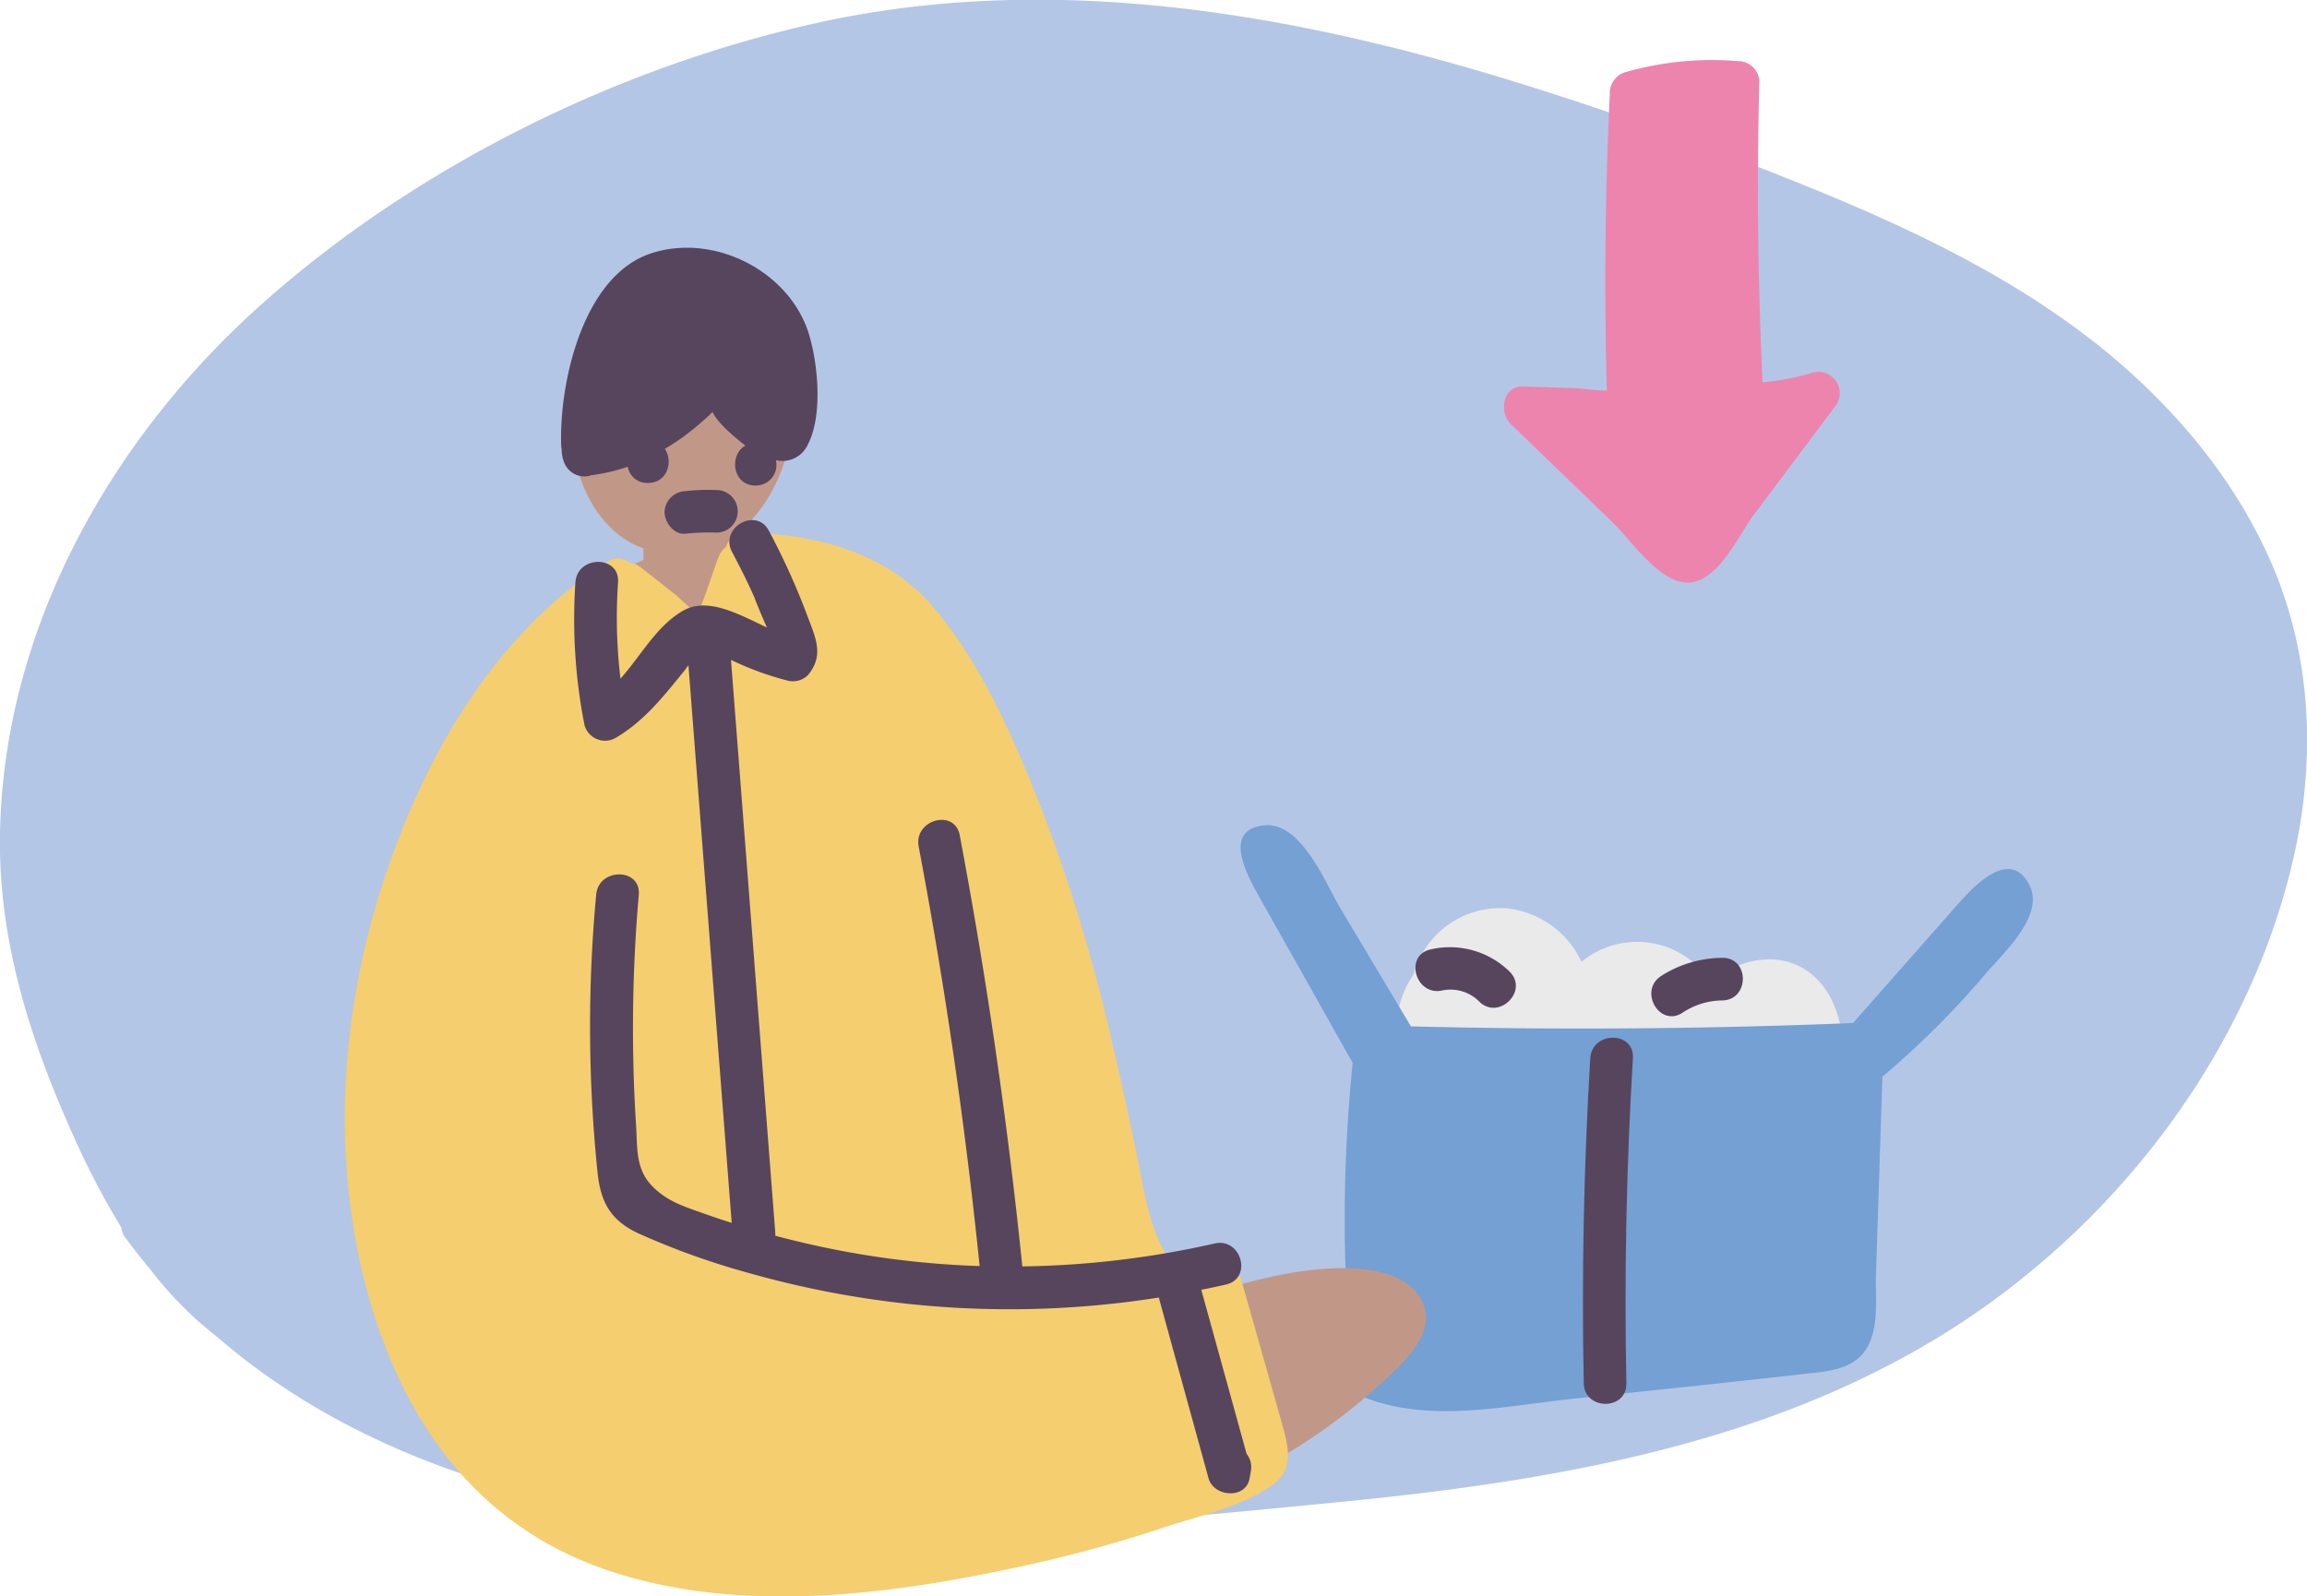 <svg id="e732d6a6-64e8-4129-8646-8e87b34a7c64" data-name="Capa 1" xmlns="http://www.w3.org/2000/svg"
     viewBox="0 0 324.75 224.79">
    <title>Download HTTP proxies</title>
    <defs>
        <style>
            .b956ddd1-7e5d-40f6-8664-398bab0f2442 {
            fill: #b4c6e6;
            }

            .b72981d2-7d4e-47cf-87b4-a89c8c2be0af {
            fill: #eaeaea;
            }

            .bc990845-d2f9-4646-ab49-f84fd1abc109 {
            fill: #74a0d4;
            }

            .f166289b-8fd7-49d3-92d1-95efa8dcc069 {
            fill: #c19888;
            }

            .ebd7c74a-23cc-41a5-a8df-af1acd80eccb {
            fill: #f5ce6f;
            }

            .ac23d4af-b019-4a0e-9ad6-947de4a1c4b5 {
            fill: #ed84ae;
            }

            .b4ad772b-3b01-4b6d-9f52-0d71f5b50087 {
            fill: #57455d;
            }
        </style>
    </defs>
    <path class="b956ddd1-7e5d-40f6-8664-398bab0f2442"
          d="M320,79.89c-5.25-12.44-14.25-23-24.76-31.38C283.5,39.22,270,32.68,256.23,27c-15.05-6.16-30.43-11.72-46-16.4-30.49-9.14-63-14.34-94.56-7.52C86.91,9.34,58,23.69,36.13,43.46,15.3,62.33.52,88.79,0,117.33c-.27,15,4.21,29,10.29,42.51a110.38,110.38,0,0,0,6.79,13,2.62,2.62,0,0,0,.54,1.39q1.62,2.22,3.38,4.31a53.23,53.23,0,0,0,9.69,9.81c16,13.82,36.72,21.65,57.78,24.8,33,4.93,67.51,1.56,100.48-1.69,29.2-2.88,59.33-7.91,84.66-23.63,23.41-14.52,42.06-38.29,48.8-65.19C326,108.41,325.7,93.48,320,79.89Z" />
    <path class="b72981d2-7d4e-47cf-87b4-a89c8c2be0af"
          d="M258.87,143.61c-1.11-4.4-4.12-8-8.85-8.49a11.57,11.57,0,0,0-9.1,3.37,12.29,12.29,0,0,0-18.3-3.06,13.13,13.13,0,0,0-10.43-7.52A12.62,12.62,0,0,0,199,137.19c-5,7.22-1.92,17.39,5.2,22.61,10.25,7.53,24.67,5.17,36.25,2.66,5.07-1.1,12.68-2.19,16.6-6C260.34,153.28,259.91,147.73,258.87,143.61Z" />
    <path class="bc990845-d2f9-4646-ab49-f84fd1abc109"
          d="M285.71,124.69c-2.64-5.34-7.67-.12-9.87,2.36l-15,17q-31.09,1.26-62.23.47l-10-16.75c-2-3.34-5.38-12-10.56-11.56-6.12.5-2.44,7.14-.87,9.93l13.23,23.52a219,219,0,0,0,0,44.19,1.89,1.89,0,0,0,0,.23A3.25,3.25,0,0,0,192.7,197c9,3.26,19.1,1,28.3,0,10.93-1.14,21.86-2.28,32.77-3.52,3-.35,6.67-.48,8.66-3.13,2.18-2.91,1.54-7.5,1.65-10.91l.9-27.83a124.89,124.89,0,0,0,14.48-14.43C281.84,134.35,287.84,129,285.71,124.69Z" />
    <path class="f166289b-8fd7-49d3-92d1-95efa8dcc069"
          d="M199.88,182.69c-2.86-4.63-10.82-4.38-15.41-3.85-7.29.84-14.26,3.44-21.4,5.1a446.4,446.4,0,0,0-19.93-71.78c-3.33-9-6.65-18.63-13.42-25.67s-15.77-8.88-25-8.94V76.08a3.05,3.05,0,0,0-.42-1.5c6.4-5.23,8.41-15.52,7.28-23.5-.74-5.28-3.4-10.35-8.35-12.78a11.09,11.09,0,0,0-5-1.16c-10.44-2.85-16.4,11.7-17.55,20.35-1,7.81,2.52,17.11,9.89,19.73v1.64C63.7,89.92,57.62,121.27,54.47,147.29c-1.81,14.9-2.32,30.36,4.05,44.32,5.7,12.48,16.61,20.34,29.67,23.81,14.42,3.83,30.45,4,45.24,3s29.44-4.31,42.74-11a80.52,80.52,0,0,0,17.27-11.75C196.7,192.67,203,187.73,199.88,182.69Z" />
    <path class="ebd7c74a-23cc-41a5-a8df-af1acd80eccb"
          d="M180.29,199.85q-2.74-9.72-5.5-19.42c-.57-2-2.65-2.57-4.41-1.8-7.45,3.3-9.19-10.37-10.08-14.69-1.2-5.79-2.43-11.58-3.8-17.33a239.68,239.68,0,0,0-10-33c-3.8-9.61-8.21-19.85-14.89-27.85S115,75.23,105,75a3,3,0,0,0-2.59,1.49l-.24.55a3.1,3.1,0,0,0-1,1.36c-1,2.53-1.79,5.48-3,8.06-1.15-.88-2.56-2.3-3.07-2.71l-4.89-3.86a3.06,3.06,0,0,0-1.64-.67,2.56,2.56,0,0,0-3.11-.08C70.1,89,60.52,105.18,54.65,122.1c-6.42,18.49-8.15,39-3.39,58.05,4.62,18.51,14.86,34,33.32,40.62,19.26,6.92,41.79,3.71,61.28-.68,6-1.35,11.88-3,17.69-4.92,4.84-1.61,11.25-3,15.46-6C182.42,206.8,181.26,203.28,180.29,199.85Z" />
    <path class="ac23d4af-b019-4a0e-9ad6-947de4a1c4b5"
          d="M255,52.52a35.48,35.48,0,0,1-6.89,1.32q-1-21.23-.45-42.47a3,3,0,0,0-2.42-2.71,44.26,44.26,0,0,0-16.63,1.56,3.08,3.08,0,0,0-2,3.06q-1,20.85-.42,41.72c-1.45,0-4.14-.34-4.56-.35l-7.27-.23c-2.82-.09-3.38,3.65-1.71,5.27L227.05,73.6c2.57,2.49,6.67,8.66,10.75,8.43s6.95-6.65,9-9.43l11.47-15.31A3,3,0,0,0,255,52.52Z" />
    <path class="b4ad772b-3b01-4b6d-9f52-0d71f5b50087"
          d="M113.92,47.21c-2.61-8.88-13.21-14.43-22.17-11.57C82,38.75,78.67,54.07,79,62.83a3.31,3.31,0,0,0,.07.47,4.63,4.63,0,0,0,.25,1.56,3.17,3.17,0,0,0,1.38,1.79A3.06,3.06,0,0,0,83,67l.15-.07a26.33,26.33,0,0,0,5.22-1.21A2.75,2.75,0,0,0,91.23,68c2.76,0,3.54-3.05,2.36-4.8A30.53,30.53,0,0,0,97,60.89c.9-.71,1.78-1.45,2.63-2.23.23-.21.44-.43.67-.65.75,1.59,3,3.42,4.09,4.31l.54.42c-2.33,1.28-1.86,5.63,1.44,5.63a2.91,2.91,0,0,0,2.85-3.58,3.91,3.91,0,0,0,4.49-2.18C115.82,58.57,115.17,51.46,113.92,47.21Z" />
    <path class="b4ad772b-3b01-4b6d-9f52-0d71f5b50087"
          d="M100.85,69a28.24,28.24,0,0,0-4.31.15,3.07,3.07,0,0,0-3,3c.07,1.47,1.33,3.19,3,3a28.24,28.24,0,0,1,4.31-.15,3,3,0,0,0,0-6Z" />
    <path class="b4ad772b-3b01-4b6d-9f52-0d71f5b50087"
          d="M229.86,149c.24-3.85-5.76-3.84-6,0q-1.38,22.88-.92,45.78c.08,3.85,6.08,3.86,6,0Q228.48,171.88,229.86,149Z" />
    <path class="b4ad772b-3b01-4b6d-9f52-0d71f5b50087"
          d="M175.48,204.71q-3.19-11.55-6.38-23.1c1.16-.23,2.32-.47,3.48-.74,3.76-.86,2.17-6.64-1.6-5.78a130.12,130.12,0,0,1-27.07,3.23q-3.12-30.54-8.81-60.71c-.71-3.79-6.5-2.19-5.78,1.59q5.55,29.36,8.58,59.07a126.49,126.49,0,0,1-25.28-3.39c-1.17-.28-2.33-.57-3.49-.88a3.49,3.49,0,0,0,0-.46L102.9,92.92a43.22,43.22,0,0,0,7.92,2.9,3,3,0,0,0,2.92-.77c2.21-2.69,1.18-5,0-8.1a99.25,99.25,0,0,0-5.51-12.22c-1.8-3.41-7-.39-5.18,3,1.13,2.13,2.22,4.27,3.18,6.48,0,.06.89,2.29,1.73,4.15C104,86.49,99.62,84,96.14,86c-3.73,2.15-5.87,6.28-8.8,9.56A72.61,72.61,0,0,1,87,82c.26-3.85-5.74-3.83-6,0a77,77,0,0,0,1.28,20.1,3,3,0,0,0,4.4,1.79c4.06-2.4,6.76-5.89,9.7-9.5.16-.21.34-.46.53-.73L103,172.19c-1.29-.41-2.58-.84-3.86-1.3-2.84-1-5.27-1.73-7.39-3.94-2.32-2.44-2-5.32-2.22-8.6A216.18,216.18,0,0,1,89.92,126c.32-3.85-5.69-3.83-6,0a201.08,201.08,0,0,0,.21,39.25c.47,4.16,1.9,6.63,5.76,8.43a107,107,0,0,0,16,5.7,134.46,134.46,0,0,0,57.23,3.32l7,25.44c.74,2.67,5.27,3,5.79,0l.15-.9A3,3,0,0,0,175.48,204.71Z" />
    <path class="b4ad772b-3b01-4b6d-9f52-0d71f5b50087"
          d="M212.48,136.79a12,12,0,0,0-11.08-3.11c-3.77.81-2.17,6.59,1.6,5.79a5.69,5.69,0,0,1,5.24,1.57C211,143.73,215.26,139.49,212.48,136.79Z" />
    <path class="b4ad772b-3b01-4b6d-9f52-0d71f5b50087"
          d="M242.44,134.87a16.16,16.16,0,0,0-8.6,2.55c-3.23,2.09-.23,7.29,3,5.18a10.23,10.23,0,0,1,5.57-1.73C246.3,140.82,246.31,134.82,242.44,134.87Z" />
</svg>
